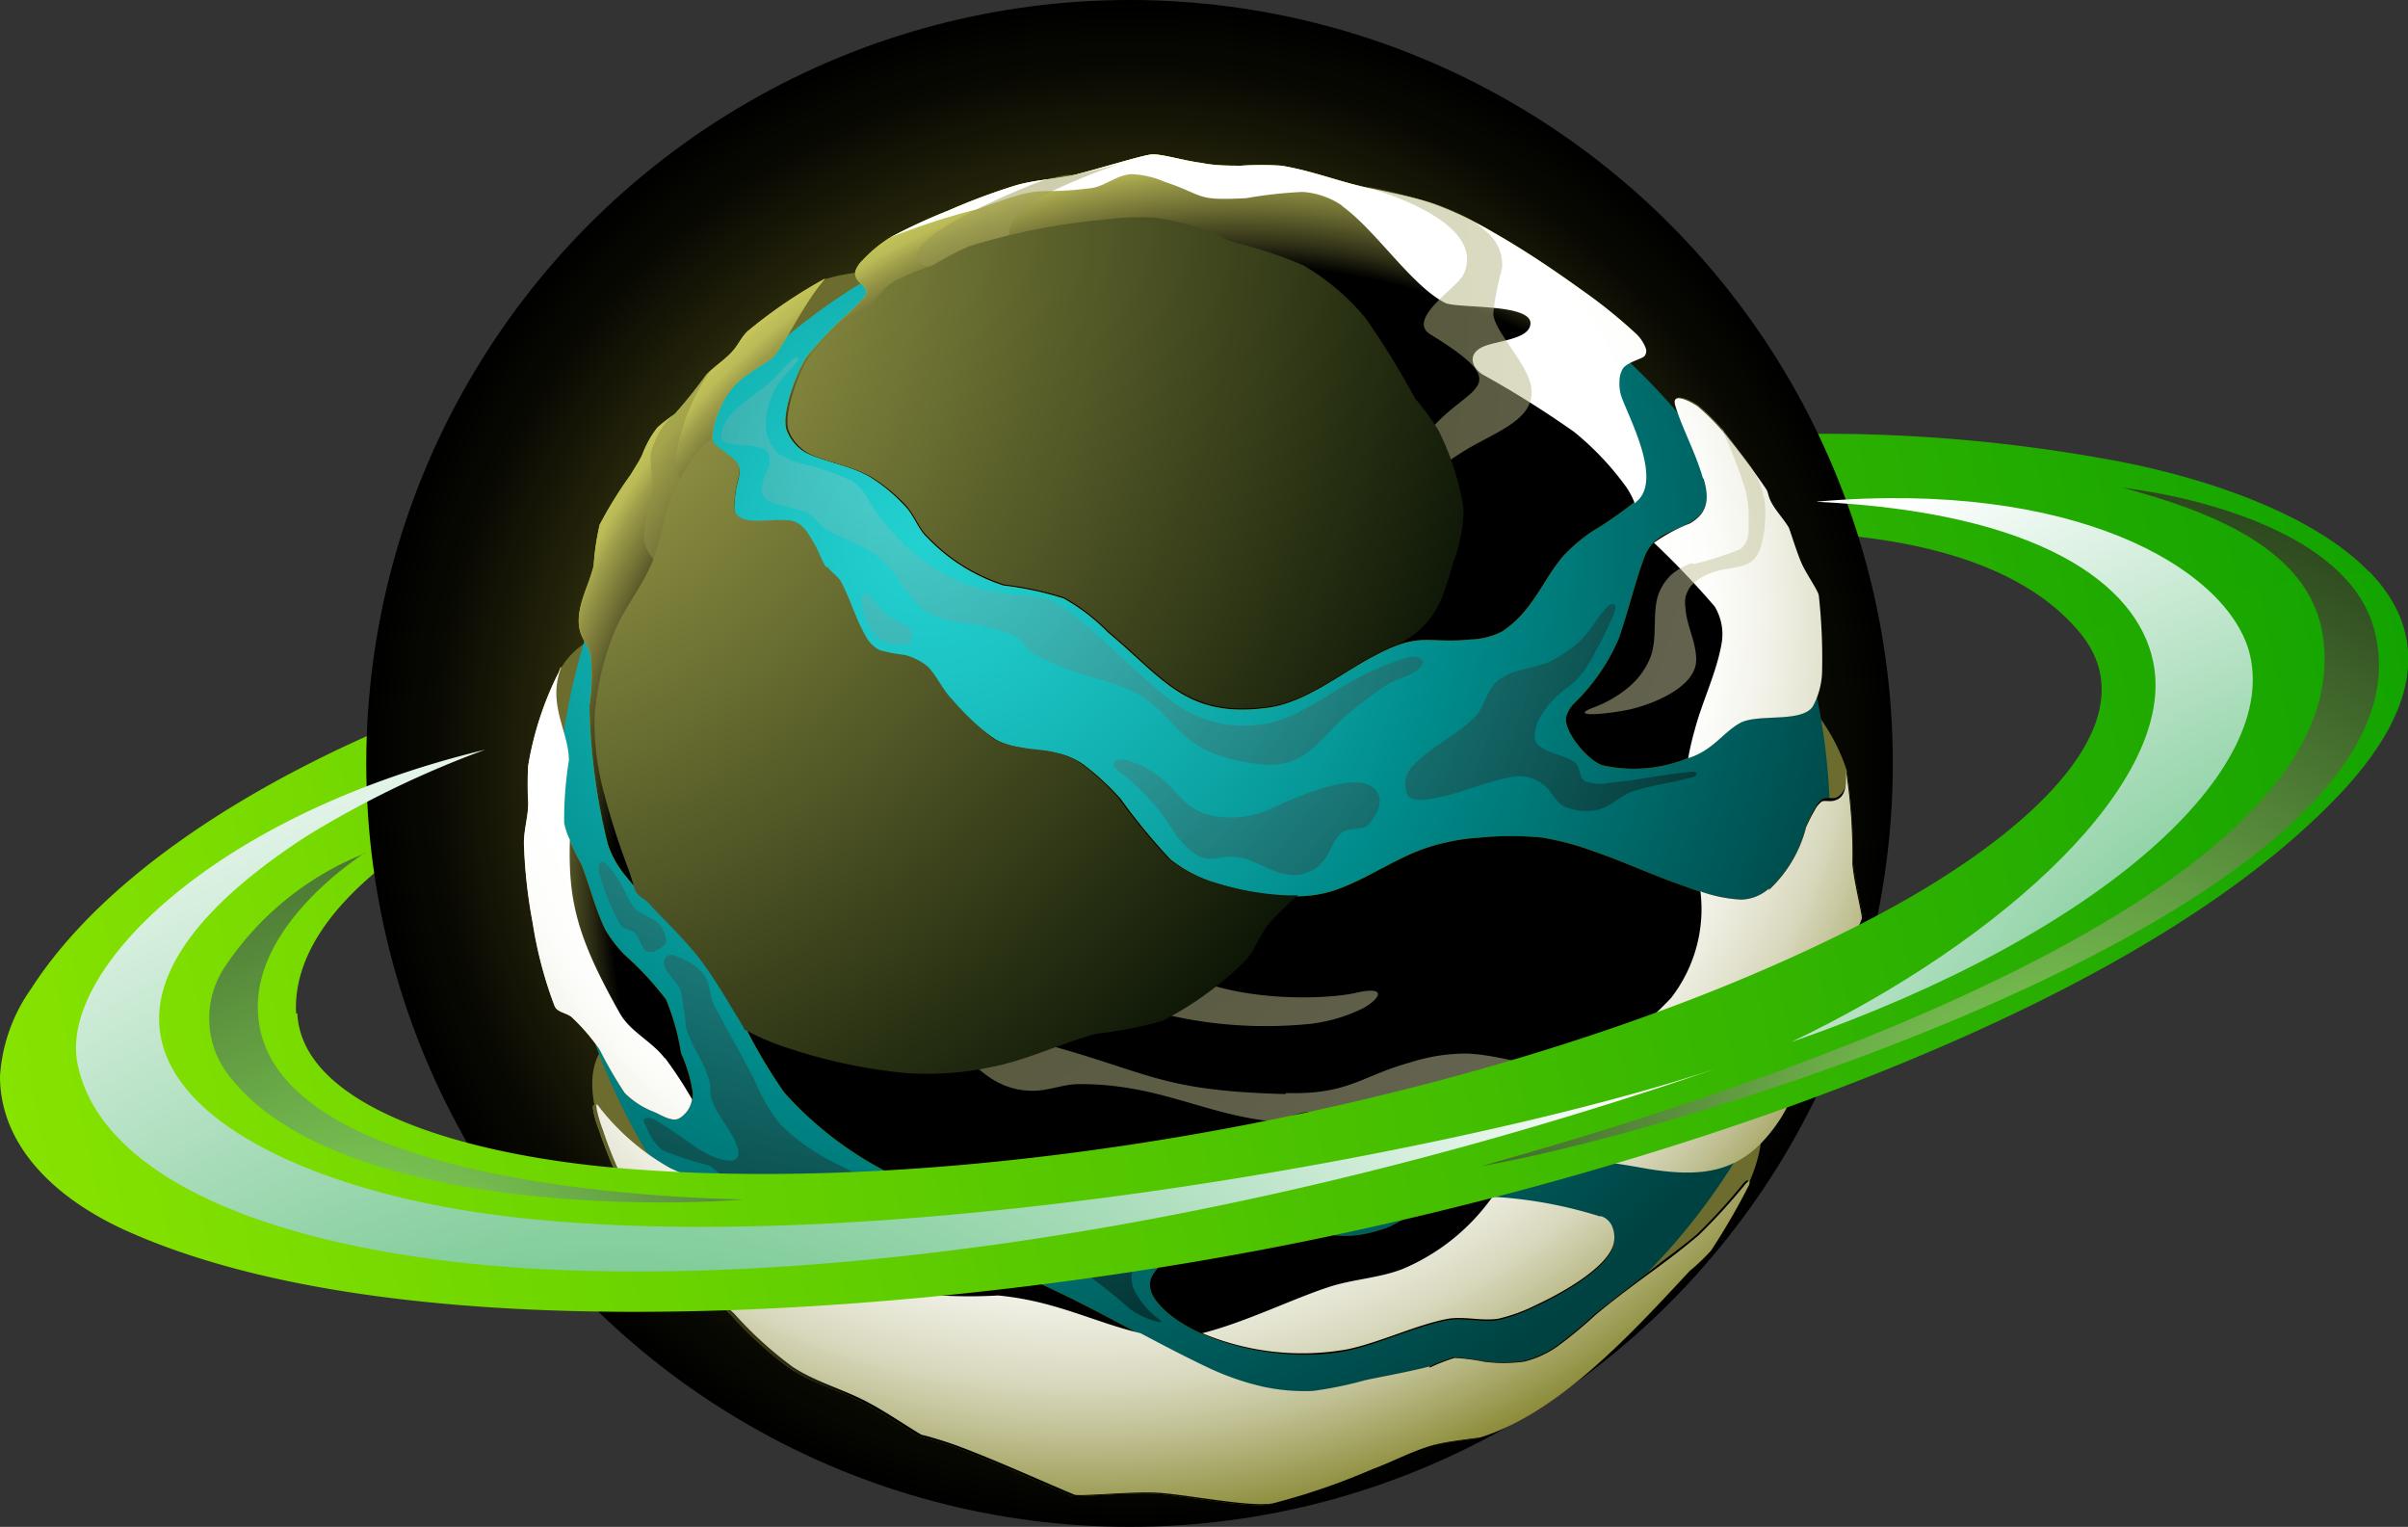 <svg xmlns="http://www.w3.org/2000/svg" xmlns:xlink="http://www.w3.org/1999/xlink" width="96.38" height="61.1" viewBox="0 0 96.38 61.1"><rect x="0" y="0" width="96.38" height="61.1" fill="#333333" stroke="none"/><defs><linearGradient id="linear-gradient" x1="-1.18" y1="37.49" x2="93.66" y2="17.33" gradientUnits="userSpaceOnUse"><stop offset="0" stop-color="#87e300"/><stop offset="1" stop-color="#13a300"/></linearGradient><radialGradient id="radial-gradient" cx="45.21" cy="30.55" r="30.55" gradientUnits="userSpaceOnUse"><stop offset="0" stop-color="#fcfc49"/><stop offset="0.14" stop-color="#cccc3b"/><stop offset="0.38" stop-color="#858526"/><stop offset="0.59" stop-color="#4c4c16"/><stop offset="0.77" stop-color="#23230a"/><stop offset="0.91" stop-color="#090903"/><stop offset="1"/></radialGradient><radialGradient id="radial-gradient-2" cx="36.99" cy="21.79" r="43.38" gradientUnits="userSpaceOnUse"><stop offset="0" stop-color="#23d1d1"/><stop offset="0.12" stop-color="#1dc5c5"/><stop offset="0.34" stop-color="#0da5a5"/><stop offset="0.5" stop-color="#008a8a"/><stop offset="0.92" stop-color="#004242"/></radialGradient><radialGradient id="radial-gradient-3" cx="38.48" cy="23.2" r="42.15" gradientUnits="userSpaceOnUse"><stop offset="0" stop-color="#dede00"/><stop offset="0.15" stop-color="#d2d200"/><stop offset="0.42" stop-color="#b2b200"/><stop offset="0.47" stop-color="#abab00"/><stop offset="0.51" stop-color="#a5a500"/><stop offset="0.77" stop-color="#7d7d00"/><stop offset="0.91" stop-color="#6e6e00"/></radialGradient><radialGradient id="radial-gradient-4" cx="49.78" cy="35.95" r="30.12" gradientUnits="userSpaceOnUse"><stop offset="0.04"/><stop offset="0.84"/><stop offset="0.87" stop-color="#2f2f16"/><stop offset="0.92" stop-color="#6f6f34"/><stop offset="0.96" stop-color="#9d9d4a"/><stop offset="0.98" stop-color="#baba57"/><stop offset="1" stop-color="#c5c55c"/></radialGradient><radialGradient id="radial-gradient-5" cx="43.5" cy="24.55" r="37.65" gradientUnits="userSpaceOnUse"><stop offset="0.61" stop-color="#fff"/><stop offset="0.66" stop-color="#fdfdfb"/><stop offset="0.71" stop-color="#f5f5ee"/><stop offset="0.76" stop-color="#e9e9da"/><stop offset="0.82" stop-color="#d8d8bd"/><stop offset="0.87" stop-color="#c2c297"/><stop offset="0.92" stop-color="#a8a869"/><stop offset="0.98" stop-color="#888834"/><stop offset="1" stop-color="#7a7a1b"/></radialGradient><radialGradient id="radial-gradient-6" cx="23.18" cy="11.48" r="89.49" gradientUnits="userSpaceOnUse"><stop offset="0" stop-color="#848431"/><stop offset="1" stop-color="#fff"/></radialGradient><radialGradient id="radial-gradient-7" cx="16.23" cy="8.91" r="48.01" gradientUnits="userSpaceOnUse"><stop offset="0" stop-color="#c5c55c"/><stop offset="1" stop-color="#000a00"/></radialGradient><radialGradient id="radial-gradient-8" cx="35.91" cy="17.62" r="38.46" gradientUnits="userSpaceOnUse"><stop offset="0" stop-color="#72d6d3"/><stop offset="1"/></radialGradient><linearGradient id="linear-gradient-2" x1="1.6" y1="51.2" x2="97.43" y2="30.83" xlink:href="#linear-gradient"/><radialGradient id="New_Gradient_Swatch_67" cx="24.65" cy="77.86" r="53.5" gradientUnits="userSpaceOnUse"><stop offset="0" stop-color="#093"/><stop offset="1" stop-color="#fff"/></radialGradient><radialGradient id="radial-gradient-9" cx="14.77" cy="53.37" r="39.65" gradientUnits="userSpaceOnUse"><stop offset="0" stop-color="#8fe561"/><stop offset="1"/></radialGradient><radialGradient id="New_Gradient_Swatch_67-2" cx="99.84" cy="52.68" r="40.15" xlink:href="#New_Gradient_Swatch_67"/><radialGradient id="radial-gradient-10" cx="82.12" cy="48.03" r="41.71" xlink:href="#radial-gradient-9"/></defs><g style="isolation:isolate"><g id="Layer_2" data-name="Layer 2"><g id="Layer_1-2" data-name="Layer 1"><path d="M66.85,17.66l3.83,3.62c4.18,0,9.85.69,12.6,4.08L94.84,22.9c-2.22-2.31-6.44-3.74-10-4.43a63.39,63.39,0,0,0-18-.81Zm-55,22.89c-.22-4.55,6.32-8.11,10-9.56l1-4.43c-8.06,2.15-17.65,6.85-21.6,13A6.78,6.78,0,0,0,0,43.07l11.85-2.52Z" fill-rule="evenodd" fill="url(#linear-gradient)"/><circle cx="45.21" cy="30.55" r="30.55" fill="url(#radial-gradient)" style="mix-blend-mode:screen"/><path d="M22.47,26.71a3,3,0,0,1,1.79-1.35L26,40.06c-3.23-2.58-4.4-5.35-4.33-8.65a12.92,12.92,0,0,1,.77-4.7Z" fill="#6c6c2e" fill-rule="evenodd"/><path d="M23.85,44.51c-.61-2.65.75-3.54,3.49-4.18,11.84-2.77,48.09-4.82,42.62,7.1a7,7,0,0,1-1.29,1.81c-.74.79-1.61,1.43-2.39,2.17-5.71,5.38-11.08,6.92-19.14,5.5-5.58-1-21.87-6.21-23.29-12.4Z" fill="#6c6c2e" fill-rule="evenodd"/><path d="M73.91,30.81a7.67,7.67,0,0,0-1.85-3c-7.39-7.87-31-19.06-39-16.65-6,4.94-6.7,9.25-4.74,13.44,8.23,17.62,46,25.16,45.6,6.24Z" fill="#6c6c2e" fill-rule="evenodd"/><path d="M47.77,7.58A25.48,25.48,0,1,1,22.29,33.06,25.48,25.48,0,0,1,47.77,7.58Z" fill-rule="evenodd" fill="url(#radial-gradient-2)"/><path d="M35.6,9.52a5.55,5.55,0,0,0-1.09.91,1.07,1.07,0,0,0-.28.44.46.46,0,0,0,.08.32c.08.14.25.21.33.36a.28.28,0,0,1,0,.29,9.88,9.88,0,0,1-.92.91,16.67,16.67,0,0,0-1.41,1.5c-.37.5-1.09,2.34-.81,3a1.77,1.77,0,0,0,.64.79c.56.38,1.92.57,2.72,1.07a6.8,6.8,0,0,1,1.39,1.17c.34.36.49.88.85,1.22a7.32,7.32,0,0,0,3.07,1.93,12.92,12.92,0,0,1,2.41.52,8,8,0,0,1,1.77,1.36c2.25,1.88,3.15,3.47,6.46,3,1.48-.22,2.89-1.38,4.19-2.06,1.88-1,2.1-.48,3.84-.66a2.92,2.92,0,0,0,1.28-.32c1.23-.81,1.59-2,2.43-3a6.75,6.75,0,0,1,1.17-1A15.75,15.75,0,0,0,65.53,20c.91-.91-.35-3.25-.67-4.13a1.61,1.61,0,0,1-.08-.62,1,1,0,0,1,.14-.52c.22-.27.75-.37.86-.49a.33.33,0,0,0,.06-.29,1.54,1.54,0,0,0-.38-.59A20.32,20.32,0,0,0,63.3,11.6C62.16,10.78,61,10,59.77,9.3a14.18,14.18,0,0,0-2.43-1.15c-1-.34-2-.48-3-.73s-2-.62-3.06-.79a12.22,12.22,0,0,0-1.6,0c-.53,0-1.06,0-1.58-.11-.68-.08-1.62-.37-2-.34S44,6.75,43,7c-.79.17-1.61.2-2.38.43a25.43,25.43,0,0,0-2.67,1A21.58,21.58,0,0,0,35.6,9.52ZM69,17.25a8.79,8.79,0,0,0-1-1c-.12-.1-1.09-.67-.91-.05.27.91.81,1.87,1.11,2.92.23.78.18,1.37-.56,1.79s-1.48.45-1.84,1.43-.64,2.15-1,3.19A7.9,7.9,0,0,1,63,28.15a1.26,1.26,0,0,0-.32.56c-.07.61.9,1.74,1.45,1.91a5.71,5.71,0,0,0,3.39-.27c1-.32,1.36-1,2.07-1.41s2.45,0,2.92-.66a3.05,3.05,0,0,0,.38-1.43,23.17,23.17,0,0,0-.13-3c0-.18-.5-.87-.7-1.33s-.46-1.33-.51-1.42c-.2-.33-.47-.61-.66-.94s-.13-.44-.26-.62c-.53-.78-1.11-1.54-1.71-2.27ZM33.05,11.13c-.92,1-1.77,2.95-2.2,3.24-1,.68-1.62.89-2.13,2.21a2.67,2.67,0,0,0-.21,1,.47.47,0,0,0,.21.35c.82.62,1,.63.81,1.36a4.54,4.54,0,0,0-.14,1,.57.57,0,0,0,.13.4.82.82,0,0,0,.48.19c.52.05,1-.06,1.56,0s.73.42,1,.88.3.71.51,1,.42.37.55.61c.4.71.62,1.5,1,2.2a1.28,1.28,0,0,0,.55.53,6.78,6.78,0,0,0,1,.19,2.46,2.46,0,0,1,.9.45c.41.39.62.94,1,1.34a11.25,11.25,0,0,0,1.79,1.52,3.2,3.2,0,0,0,1,.32c.49.11,1,.1,1.49.23a2.78,2.78,0,0,1,1,.43,10.32,10.32,0,0,1,1.5,1.38,24.21,24.21,0,0,0,2,2.43,5.55,5.55,0,0,0,2,1,11,11,0,0,0,2.79.47,4.92,4.92,0,0,0,1.83-.25c1.22-.43,2.29-1.2,3.5-1.64a8.49,8.49,0,0,1,2.24-.45,12.59,12.59,0,0,1,2.53,0,11.23,11.23,0,0,1,2,.53c1.26.43,2.46,1,3.73,1.43A7.88,7.88,0,0,0,69.7,36a1.74,1.74,0,0,0,1.11-.42A5.16,5.16,0,0,0,72.31,33a6,6,0,0,1,.34-.67,1,1,0,0,1,.29-.36c.14-.08.36,0,.55-.05.38-.18.45-.63.42-1.14a21.66,21.66,0,0,1,.25,3.66c.06.73.33,1.76.38,2.17,0,.18-.62,1.23-.81,1.88-.26.9-.24,1.88-.55,2.77a12.87,12.87,0,0,1-1.07,1.83c-.29.52-.51,1.08-.83,1.58-1.39,2.16-3,2.42-5.33,2A39.77,39.77,0,0,0,57.68,46c-5.45.08-6.75,1.18-11.19,2.5a14.23,14.23,0,0,1-3.17.55,15,15,0,0,1-6.8-1.68,14.3,14.3,0,0,1-5.13-3.65,21.42,21.42,0,0,1-1.58-2.66c-.57-.92-1.09-1.87-1.75-2.73S26.68,36.86,26,36.11A11.87,11.87,0,0,1,25,35a3.81,3.81,0,0,1-.68-1.25,25.28,25.28,0,0,1-.73-5.5,7.78,7.78,0,0,0,.05-2.05c-.14-.54-.59-.75-.45-1.7.1-.64.42-1.23.57-1.86A10.71,10.71,0,0,1,24,21a17.07,17.07,0,0,1,1.24-2c.16-.27.34-.53.47-.81a4.08,4.08,0,0,1,.6-1.08,6.2,6.2,0,0,1,.7-.54A19.28,19.28,0,0,0,28.27,15c.31-.33.7-.57,1-.89s.39-.61.66-.86a19.57,19.57,0,0,1,3.11-2.11ZM51.34,49a3.09,3.09,0,0,0-1.78.06,13.05,13.05,0,0,0-2.77,1.33c-.68.45-1.1,1-.41,1.79,1.29,1.51,4.85,2.42,7.52,1.88,1.32-.27,2.81-1,4.07-1.23.66-.1,1.33.1,2,0a6.71,6.71,0,0,0,1.53-.56c.83-.38,2.75-1.4,3.07-2.38a1.13,1.13,0,0,0-.07-.81.72.72,0,0,0-.44-.36,18.86,18.86,0,0,0-4.95-.83,5.66,5.66,0,0,0-1.69.14c-.26.06-1.35.9-1.94,1.11-1.75.61-2.44.2-4.13-.13ZM23.85,44.24a9.41,9.41,0,0,0,2.92,2.55c.53.25,1.07.46,1.61.66,1,.37,2,.74,3,1s2.28.43,3.39.79c.55.18,1,.85,1.53.83a10.65,10.65,0,0,1,4,.73c3,1.2,5.21,2.64,8,3.94a10.72,10.72,0,0,0,2.21.77,7.86,7.86,0,0,0,2,.17,15.2,15.2,0,0,0,2.09-.43c.86-.18,1.72-.33,2.58-.55a7.14,7.14,0,0,1,1-.39,7.8,7.8,0,0,1,1.17.15,6.12,6.12,0,0,0,1.6,0,3.9,3.9,0,0,0,1.36-.62,17.87,17.87,0,0,0,1.51-1.25c.74-.59,1.5-1.17,2.24-1.75s1.26-.94,1.86-1.45a23.59,23.59,0,0,0,1.87-2.05c.25-.25.16,0,.13.06a26.8,26.8,0,0,1-1.58,2.69,8.14,8.14,0,0,1-.85.81c-2.22,2.38-5.17,5.6-8.35,6.65-.15.05-1.33.15-2,.34-.81.24-1.56.65-2.35.94a26.88,26.88,0,0,1-4,1.37c-.9.17-3.54-.39-4.69-.43s-3.07.16-3.24.08c-1.18-.49-3-1.33-4.56-1.91-.48-.19-1.46-.43-1.55-.48-.75-.45-1.39-.9-2.16-1.31-1-.53-2.1-.8-3-1.41a15.21,15.21,0,0,1-2.34-2.13,35.48,35.48,0,0,1-3.71-4,16.22,16.22,0,0,1-1.56-3.38c-.13-.3-.32-1-.22-1ZM22.47,26.71a13,13,0,0,0-1.32,3.92,12.58,12.58,0,0,0,0,1.5c0,.56-.19,1.12-.17,1.68a20.54,20.54,0,0,0,.35,3.13,16.5,16.5,0,0,0,.88,3.33c.11.25.5.26.7.45A8.29,8.29,0,0,1,24,42,16.75,16.75,0,0,0,25,43.73a3.31,3.31,0,0,0,1.19.77c.32.14.71.41,1,.25a1.19,1.19,0,0,0,.54-1,5.85,5.85,0,0,0-.47-1.6A9.43,9.43,0,0,0,26.66,40,12.42,12.42,0,0,0,25,38.21a5.33,5.33,0,0,1-.77-1c-.4-.83-.62-1.74-.95-2.6a8.38,8.38,0,0,1-.73-1.69,15.08,15.08,0,0,1,.19-2.49c0-1.17-.88-2.23-.31-3.72Z" fill-rule="evenodd" fill="url(#radial-gradient-3)"/><path d="M35.6,9.52a5.55,5.55,0,0,0-1.09.91,1.07,1.07,0,0,0-.28.44.46.46,0,0,0,.08.32c.08.14.25.21.33.36a.28.28,0,0,1,0,.29,9.88,9.88,0,0,1-.92.91,16.67,16.67,0,0,0-1.41,1.5c-.37.5-1.09,2.34-.81,3a1.77,1.77,0,0,0,.64.79c.56.38,1.92.57,2.72,1.07a6.8,6.8,0,0,1,1.39,1.17c.34.36.49.88.85,1.22a7.32,7.32,0,0,0,3.07,1.93,12.92,12.92,0,0,1,2.41.52,8,8,0,0,1,1.77,1.36c2.25,1.88,3.15,3.47,6.46,3,1.48-.22,2.89-1.38,4.19-2.06,1.88-1,2.1-.48,3.84-.66a2.92,2.92,0,0,0,1.28-.32c1.23-.81,1.59-2,2.43-3a6.75,6.75,0,0,1,1.17-1A15.75,15.75,0,0,0,65.53,20c.91-.91-.35-3.25-.67-4.13a1.61,1.61,0,0,1-.08-.62,1,1,0,0,1,.14-.52c.22-.27.75-.37.86-.49a.33.33,0,0,0,.06-.29,1.54,1.54,0,0,0-.38-.59A20.32,20.32,0,0,0,63.3,11.6C62.16,10.78,61,10,59.77,9.3a14.18,14.18,0,0,0-2.43-1.15c-1-.34-2-.48-3-.73s-2-.62-3.06-.79a12.22,12.22,0,0,0-1.6,0c-.53,0-1.06,0-1.58-.11-.68-.08-1.62-.37-2-.34S44,6.75,43,7c-.79.17-1.61.2-2.38.43a25.43,25.43,0,0,0-2.67,1A21.58,21.58,0,0,0,35.6,9.52ZM69,17.25a8.79,8.79,0,0,0-1-1c-.12-.1-1.09-.67-.91-.05.27.91.81,1.87,1.11,2.92.23.78.18,1.37-.56,1.79s-1.48.45-1.84,1.43-.64,2.15-1,3.19A7.9,7.9,0,0,1,63,28.15a1.26,1.26,0,0,0-.32.56c-.07.61.9,1.74,1.45,1.91a5.71,5.71,0,0,0,3.39-.27c1-.32,1.36-1,2.07-1.41s2.45,0,2.92-.66a3.05,3.05,0,0,0,.38-1.43,23.17,23.17,0,0,0-.13-3c0-.18-.5-.87-.7-1.33s-.46-1.33-.51-1.42c-.2-.33-.47-.61-.66-.94s-.13-.44-.26-.62c-.53-.78-1.11-1.54-1.71-2.27ZM33.05,11.13c-.92,1-1.77,2.95-2.2,3.24-1,.68-1.62.89-2.13,2.21a2.67,2.67,0,0,0-.21,1,.47.47,0,0,0,.21.35c.82.62,1,.63.81,1.36a4.54,4.54,0,0,0-.14,1,.57.57,0,0,0,.13.4.82.82,0,0,0,.48.19c.52.05,1-.06,1.56,0s.73.42,1,.88.3.71.51,1,.42.37.55.61c.4.71.62,1.5,1,2.2a1.28,1.28,0,0,0,.55.53,6.78,6.78,0,0,0,1,.19,2.46,2.46,0,0,1,.9.45c.41.39.62.94,1,1.34a11.25,11.25,0,0,0,1.79,1.52,3.2,3.2,0,0,0,1,.32c.49.11,1,.1,1.49.23a2.78,2.78,0,0,1,1,.43,10.32,10.32,0,0,1,1.5,1.38,24.21,24.21,0,0,0,2,2.43,5.55,5.55,0,0,0,2,1,11,11,0,0,0,2.79.47,4.92,4.92,0,0,0,1.83-.25c1.22-.43,2.29-1.2,3.5-1.64a8.49,8.49,0,0,1,2.24-.45,12.59,12.59,0,0,1,2.53,0,11.23,11.23,0,0,1,2,.53c1.26.43,2.46,1,3.73,1.43A7.88,7.88,0,0,0,69.7,36a1.74,1.74,0,0,0,1.11-.42A5.16,5.16,0,0,0,72.31,33a6,6,0,0,1,.34-.67,1,1,0,0,1,.29-.36c.14-.08.36,0,.55-.05.38-.18.45-.63.42-1.14a21.66,21.66,0,0,1,.25,3.66c.06.73.33,1.76.38,2.17,0,.18-.62,1.23-.81,1.88-.26.9-.24,1.88-.55,2.77a12.87,12.87,0,0,1-1.07,1.83c-.29.52-.51,1.08-.83,1.58-1.39,2.16-3,2.42-5.33,2A39.77,39.77,0,0,0,57.68,46c-5.45.08-6.75,1.18-11.19,2.5a14.23,14.23,0,0,1-3.17.55,15,15,0,0,1-6.8-1.68,14.3,14.3,0,0,1-5.13-3.65,21.42,21.42,0,0,1-1.58-2.66c-.57-.92-1.09-1.87-1.75-2.73S26.68,36.86,26,36.11A11.87,11.87,0,0,1,25,35a3.81,3.81,0,0,1-.68-1.25,25.28,25.28,0,0,1-.73-5.5,7.78,7.78,0,0,0,.05-2.05c-.14-.54-.59-.75-.45-1.7.1-.64.42-1.23.57-1.86A10.71,10.71,0,0,1,24,21a17.07,17.07,0,0,1,1.24-2c.16-.27.34-.53.47-.81a4.08,4.08,0,0,1,.6-1.08,6.2,6.2,0,0,1,.7-.54A19.28,19.28,0,0,0,28.27,15c.31-.33.7-.57,1-.89s.39-.61.66-.86a19.57,19.57,0,0,1,3.11-2.11ZM51.34,49a3.09,3.09,0,0,0-1.78.06,13.05,13.05,0,0,0-2.77,1.33c-.68.45-1.1,1-.41,1.79,1.29,1.51,4.85,2.42,7.52,1.88,1.32-.27,2.81-1,4.07-1.23.66-.1,1.33.1,2,0a6.71,6.71,0,0,0,1.53-.56c.83-.38,2.75-1.4,3.07-2.38a1.13,1.13,0,0,0-.07-.81.72.72,0,0,0-.44-.36,18.86,18.86,0,0,0-4.95-.83,5.66,5.66,0,0,0-1.69.14c-.26.06-1.35.9-1.94,1.11-1.75.61-2.44.2-4.13-.13ZM23.85,44.24a9.41,9.41,0,0,0,2.92,2.55c.53.25,1.07.46,1.61.66,1,.37,2,.74,3,1s2.28.43,3.39.79c.55.18,1,.85,1.53.83a10.65,10.65,0,0,1,4,.73c3,1.2,5.21,2.64,8,3.94a10.72,10.72,0,0,0,2.21.77,7.86,7.86,0,0,0,2,.17,15.2,15.2,0,0,0,2.09-.43c.86-.18,1.72-.33,2.58-.55a7.14,7.14,0,0,1,1-.39,7.8,7.8,0,0,1,1.17.15,6.12,6.12,0,0,0,1.6,0,3.9,3.9,0,0,0,1.36-.62,17.87,17.87,0,0,0,1.51-1.25c.74-.59,1.5-1.17,2.24-1.75s1.26-.94,1.86-1.45a23.59,23.59,0,0,0,1.87-2.05c.25-.25.16,0,.13.06a26.8,26.8,0,0,1-1.58,2.69,8.14,8.14,0,0,1-.85.81c-2.22,2.38-5.17,5.6-8.35,6.65-.15.05-1.33.15-2,.34-.81.24-1.56.65-2.35.94a26.88,26.88,0,0,1-4,1.37c-.9.17-3.54-.39-4.69-.43s-3.07.16-3.24.08c-1.18-.49-3-1.33-4.56-1.91-.48-.19-1.46-.43-1.55-.48-.75-.45-1.39-.9-2.16-1.31-1-.53-2.1-.8-3-1.41a15.21,15.21,0,0,1-2.34-2.13,35.48,35.48,0,0,1-3.71-4,16.22,16.22,0,0,1-1.56-3.38c-.13-.3-.32-1-.22-1ZM22.47,26.71a13,13,0,0,0-1.32,3.92,12.58,12.58,0,0,0,0,1.5c0,.56-.19,1.12-.17,1.68a20.54,20.54,0,0,0,.35,3.13,16.5,16.5,0,0,0,.88,3.33c.11.25.5.26.7.45A8.29,8.29,0,0,1,24,42,16.75,16.75,0,0,0,25,43.73a3.31,3.31,0,0,0,1.19.77c.32.14.71.41,1,.25a1.19,1.19,0,0,0,.54-1,5.85,5.85,0,0,0-.47-1.6A9.43,9.43,0,0,0,26.66,40,12.42,12.42,0,0,0,25,38.21a5.33,5.33,0,0,1-.77-1c-.4-.83-.62-1.74-.95-2.6a8.38,8.38,0,0,1-.73-1.69,15.08,15.08,0,0,1,.19-2.49c0-1.17-.88-2.23-.31-3.72Z" fill-rule="evenodd" fill="url(#radial-gradient-4)" style="mix-blend-mode:screen"/><path d="M53.71,8.24c1.34.95,2.78,3.19,4.13,3.88.49.24,3.59,0,3.41.89-.1.53-1.14.61-1.75.81-.82.28-.61.87-.17,1.16A40,40,0,0,1,63,17.28a11.53,11.53,0,0,1,2.09,2.21,3.09,3.09,0,0,1,.34.65l.14-.13c.91-.91-.35-3.25-.67-4.13a1.61,1.61,0,0,1-.08-.62,1,1,0,0,1,.14-.52c.22-.27.75-.37.86-.49a.33.33,0,0,0,.06-.29,1.54,1.54,0,0,0-.38-.59A20.32,20.32,0,0,0,63.3,11.6C62.16,10.78,61,10,59.77,9.3a14.18,14.18,0,0,0-2.43-1.15c-1-.34-2-.48-3-.73s-2-.62-3.06-.79a12.22,12.22,0,0,0-1.6,0c-.53,0-1.06,0-1.58-.11-.68-.08-1.62-.37-2-.34S44,6.75,43,7c-.79.17-1.61.2-2.38.43a25.43,25.43,0,0,0-2.67,1,24.35,24.35,0,0,0-2.32,1.07,28.07,28.07,0,0,1,3.53-1.14c2.87-1.07,2-.52,4.5-.83.56-.07,1-.51,1.6-.56a3.57,3.57,0,0,1,1.34.3c1.67.56,1.2.77,3.28.66a17.55,17.55,0,0,1,2.26-.25,3.19,3.19,0,0,1,1.58.55ZM68.19,19.16c.23.78.18,1.37-.56,1.79a6.59,6.59,0,0,0-1.43.77,33.73,33.73,0,0,1,2.43,2.55,2.15,2.15,0,0,1,.29,1.4c-.2,1.24-.79,2.38-1.1,3.58a10.7,10.7,0,0,0-.25,1.09c1-.32,1.36-1,2.06-1.4s2.45,0,2.92-.66a3.05,3.05,0,0,0,.38-1.43,23.17,23.17,0,0,0-.13-3c0-.18-.5-.87-.7-1.33s-.46-1.33-.51-1.42c-.2-.33-.47-.61-.66-.94s-.13-.44-.26-.62c-.53-.78-1.11-1.54-1.71-2.27a8.79,8.79,0,0,0-1-1c-.12-.1-1.09-.67-.91-.05.27.91.81,1.87,1.11,2.92Zm2.62,16.39A1.74,1.74,0,0,1,69.7,36a5.83,5.83,0,0,1-1.64-.33,5.81,5.81,0,0,1-1.18,4.27A17.1,17.1,0,0,1,64.53,42c-.65.59-1.31,1.18-1.91,1.83a15.52,15.52,0,0,0-1.69,2.31,45.16,45.16,0,0,1,5,.63c2.37.39,3.94.13,5.33-2,.32-.5.54-1.06.83-1.58a12.87,12.87,0,0,0,1.07-1.83c.31-.89.29-1.87.55-2.77.19-.65.83-1.7.81-1.88-.05-.41-.32-1.44-.38-2.17a21.66,21.66,0,0,0-.25-3.66c0,.51,0,1-.42,1.14-.19.08-.41,0-.55.05a1,1,0,0,0-.29.36,6,6,0,0,0-.34.67,5.16,5.16,0,0,1-1.5,2.52ZM64.05,48.68a17.59,17.59,0,0,0-4.31-.79l-.06.08a8.4,8.4,0,0,1-3.54,2.81c-.9.35-1.89.4-2.82.68-1.43.44-3.45,1.45-5.2,1.89A10.34,10.34,0,0,0,53.9,54c1.32-.27,2.81-1,4.07-1.23.66-.1,1.33.1,2,0a6.71,6.71,0,0,0,1.53-.56c.83-.38,2.75-1.4,3.07-2.38a1.13,1.13,0,0,0-.07-.81.72.72,0,0,0-.44-.36Zm-6.83,6c-.86.22-1.72.37-2.58.55a15.2,15.2,0,0,1-2.09.43,7.86,7.86,0,0,1-2-.17,10.72,10.72,0,0,1-2.21-.77c-.95-.45-1.82-.91-2.69-1.37-1.92-.46-3.4-1.29-5.7-1.51a19.61,19.61,0,0,1-2.3,0,13.48,13.48,0,0,1-3.54-1.32,15.46,15.46,0,0,1-3.49-2.34c-.74-.24-1.46-.52-2.19-.78-.54-.2-1.08-.41-1.61-.66a9.41,9.41,0,0,1-2.92-2.55c-.1,0,.09.67.22,1a16.22,16.22,0,0,0,1.56,3.38,35.48,35.48,0,0,0,3.71,4,15.21,15.21,0,0,0,2.34,2.13c.93.61,2,.88,3,1.41.77.41,1.41.86,2.16,1.31.09,0,1.07.29,1.55.48,1.54.58,3.38,1.42,4.56,1.91.17.08,2.16-.12,3.24-.08s3.79.6,4.69.43a26.88,26.88,0,0,0,4-1.37c.79-.29,1.54-.7,2.35-.94.63-.19,1.81-.29,2-.34,3.18-1,6.13-4.27,8.35-6.65a8.14,8.14,0,0,0,.85-.81A26.8,26.8,0,0,0,70,47.43s.12-.31-.13-.06A23.59,23.59,0,0,1,68,49.42c-.6.51-1.24,1-1.86,1.45S64.6,52,63.86,52.62a17.87,17.87,0,0,1-1.51,1.25,3.9,3.9,0,0,1-1.36.62,6.12,6.12,0,0,1-1.6,0,7.8,7.8,0,0,0-1.17-.15,7.14,7.14,0,0,0-1,.39ZM26.6,42.34c-.51-.67-1.38-1.06-1.79-1.79-1.73-3.06-2.07-4.52-2-6.94a2.67,2.67,0,0,1-.23-.69,15.08,15.08,0,0,1,.19-2.49c0-1.17-.88-2.23-.31-3.72a13,13,0,0,0-1.32,3.92,12.58,12.58,0,0,0,0,1.5c0,.56-.19,1.12-.17,1.68a20.54,20.54,0,0,0,.35,3.13,16.5,16.5,0,0,0,.88,3.33c.11.25.5.26.7.45A8.29,8.29,0,0,1,24,42,16.75,16.75,0,0,0,25,43.73a3.31,3.31,0,0,0,1.19.77c.32.14.71.41,1,.25a1.08,1.08,0,0,0,.51-.76,16.72,16.72,0,0,0-1.08-1.65Z" fill-rule="evenodd" fill="url(#radial-gradient-5)" style="mix-blend-mode:multiply"/><path d="M25.41,24.9c.4-.93,2.36.58,2.66,1,1,1.48.54,3,.92,4.56a4.6,4.6,0,0,0,1.49,2.18.34.34,0,0,1,0,.44.61.61,0,0,1-.6.05,6.53,6.53,0,0,1-3.05-2.48c-.57-1.16-.15-2.47-.44-3.32-.14-.4-.53-.65-.81-1a1.35,1.35,0,0,1-.13-1.51ZM41.68,11c-.22-.54-2.06-1.22-.92-2.42a5.41,5.41,0,0,1,1.31-.91,24.08,24.08,0,0,1,2.78-1.12c-.62.16-1.32.34-1.86.45L42.7,7a6.84,6.84,0,0,0-1.6.47c-2.22.92-4,1.86-4.37,2.59a.75.75,0,0,0-.06.13.42.42,0,0,0,.3.43,33.33,33.33,0,0,0,3.37.47c.37.05.5.19.5.34a.58.58,0,0,1-.33.43c-1.35.75-5.45,3-4.73,5.2.35,1,3.4,0,5.54,1.7.75.59,1.11,1.56,1.83,2.17,1.92,1.63,3.88-.29,6.31.39.82.23,1.38,1,2.17,1.36a4.86,4.86,0,0,0,4.95-1.06c.57-.56.24-1.62.64-2.31a3.35,3.35,0,0,1,1.08-1.07c1.32-.9,3.09-1.33,3-2.63-.06-1-1.52-2.34-1.53-3.07a10.26,10.26,0,0,1,.35-1.8,1.73,1.73,0,0,0-.7-1.53,3,3,0,0,0-.78-.54,10.68,10.68,0,0,0-1.31-.55,24.38,24.38,0,0,0-2.65-.65l.5.17c.91.3,3.08,1.11,3.48,2.35a1.34,1.34,0,0,1-.09,1c-.24.52-2.3,1.78-1.32,2.39,3.58,2.2,1.45,2-.08,3.92l-.2.27c-1.13,1.72-.11,3.14-4.11,2.76-.94-.09-2.9-.68-3.58-.64-1.38.07-2.71.59-4.09.59a3,3,0,0,1-1.58-.59c-.83-.57-.81-1.51-2.43-2-4.85-1.5-.89-3.93.22-5.58a4.25,4.25,0,0,0,.27-.46.87.87,0,0,0,0-.69ZM47,22.66c-2.12.53.75,1.78,1.47,2.32,1,.77,1.89,1.31,2.27.85s-.47-2.13-.76-2.52c-.59-.79-2-.89-3-.65Zm20.71-.12a2.34,2.34,0,0,0-.85.49,2.75,2.75,0,0,0-.22.26,2,2,0,0,0-.31.65c-.18.76,0,1.59-.26,2.33a3,3,0,0,1-.91,1.25,4.77,4.77,0,0,1-1.43.81c-.9.36.4.28,1.45.07.88-.19,2.71-.87,2.71-2,0-.71-.39-1.38-.43-2.08a1.39,1.39,0,0,1,0-.41,1.24,1.24,0,0,1,.21-.45,1.94,1.94,0,0,1,.81-.53c.5-.2,1.07-.17,1.54-.4a1.1,1.1,0,0,0,.43-.58,2.17,2.17,0,0,0,.07-.24,3.51,3.51,0,0,0,.12-.78,4.14,4.14,0,0,0,0-.79A3.4,3.4,0,0,0,70,18.57c-.33-.45-.68-.89-1-1.32l-.09-.1a20.23,20.23,0,0,1,.93,2.38,4.46,4.46,0,0,1,.15,1c0,.23,0,.46,0,.69a1,1,0,0,1-.32.75,12.88,12.88,0,0,1-1.88.6ZM32.64,25.41c-.26-.56-3.56-2.34-4.43-3.37-.39-.45-.11-1.18-.3-1.74a4,4,0,0,0-.52-.86,1.72,1.72,0,0,1-.33-.76,2.05,2.05,0,0,1,0-.49,8.47,8.47,0,0,1,1.4-3.39l-.2.19A19.28,19.28,0,0,1,27,16.57h0a2.75,2.75,0,0,0-.8,1.13,2.39,2.39,0,0,0-.16.5,9.85,9.85,0,0,0,.09,1.21,1.1,1.1,0,0,1,0,.18c-.1.8-.54,1.62-.26,2.36a8.31,8.31,0,0,0,2.42,2.54,7.35,7.35,0,0,1,1.12,1.12,6.45,6.45,0,0,1,.76,2.1v0c.28,1.14-.09,2.55.64,3.49,1,1.32,2.72,1.91,4.17,2.73a41,41,0,0,1,5.76,3.62l1.14.85a12.77,12.77,0,0,0,2.4,1.45A17.39,17.39,0,0,0,52.12,41a6.47,6.47,0,0,0,2.47-.67c.71-.42.89-.88-.32-.6s-5.61.49-8-1.41l-.05,0c-.84-.69-1.45-1.62-2.25-2.35a2.48,2.48,0,0,0-.94-.6c-3.1-.85-5.43-.09-7.5-2.9-2.64-3.57-1.7-4.37-2.9-7ZM51.46,43.78c-5-.13-5.38-.84-9.64-2-.41-.11-.86.1-1.27,0-1.22-.29-1.86-1.45-2.81-2.39a5.7,5.7,0,0,0-1-.71A4.31,4.31,0,0,0,35,38.05c-.22,0-.55,0-.61.25s.26.39.41.45c3.11,1.33,3.66,4.89,6.54,4.9.63,0,1.23-.27,1.86-.27,3.1,0,4.86,1.14,7.5,1.47.57.07,1.12-.33,1.7-.36,1-.07,2.1.16,3.14,0s2.26-.6,3.4-.83c1.87-.39,3.18.26,5,0,.41-.06.75-.42,1.16-.45,1.43-.13,2.22.41,4-.09a2.25,2.25,0,0,0,.62-.31,1.87,1.87,0,0,1,.83-.37c.29,0,.6,0,.91-.06l.13,0a2,2,0,0,0,1.7-1.56c.1-.42.15-.86.21-1.3A2.29,2.29,0,0,1,72,41c-.2.08-.41.15-.66.23-.65.19-1.36.1-2,.3l-.65.21c-1.82.63-2.26,1.21-4.89,1.23-1.77,0-3.46-.74-5.08-.81a7.3,7.3,0,0,0-2.26.35c-2,.55-2.47,1.3-5,1.23Z" fill-rule="evenodd" opacity="0.5" fill="url(#radial-gradient-6)" style="mix-blend-mode:multiply"/><path d="M33.07,22.7c-.21-.32-.32-.7-.51-1s-.42-.83-1-.88-1,.06-1.56,0a.82.82,0,0,1-.48-.19.57.57,0,0,1-.13-.4,4.54,4.54,0,0,1,.14-1c.18-.73,0-.74-.81-1.36a.56.56,0,0,1-.2-.28.07.07,0,0,0-.05,0c-.09,0-.4.28-.67.63a10.09,10.09,0,0,0-.74,1.23c-.49,1-.56,2.14-1,3.15s-1.16,1.84-1.54,2.86a11.28,11.28,0,0,0-.72,3.19,10.53,10.53,0,0,0,.34,2.95,29.64,29.64,0,0,0,1,3.15c.1.27.18.54.26.82s.38.37.55.56c.69.75,1.45,1.45,2.07,2.26s1.18,1.81,1.75,2.73l0,.06a9.38,9.38,0,0,0,1.56.69,21.52,21.52,0,0,0,4.82,1.06,12.22,12.22,0,0,0,3.62-.25c1.42-.29,2.74-.95,4.14-1.32a15.42,15.42,0,0,0,2.64-.52,13.61,13.61,0,0,0,3.2-2.3c.45-.41.63-1.06,1-1.53a11.24,11.24,0,0,1,1.21-1.18h-.4a11,11,0,0,1-2.79-.47,5.55,5.55,0,0,1-2-1,24.21,24.21,0,0,1-2-2.43,10.32,10.32,0,0,0-1.5-1.38,2.78,2.78,0,0,0-1-.43c-.48-.13-1-.12-1.49-.23a3.2,3.2,0,0,1-1-.32A11.25,11.25,0,0,1,38.12,28c-.4-.4-.61-.95-1-1.34a2.46,2.46,0,0,0-.9-.45,6.78,6.78,0,0,1-1-.19,1.28,1.28,0,0,1-.55-.53c-.41-.7-.63-1.49-1-2.2-.13-.24-.4-.38-.55-.61Zm3.2-2.46c.34.36.49.88.85,1.22a7.32,7.32,0,0,0,3.07,1.93,12.92,12.92,0,0,1,2.41.52,8,8,0,0,1,1.77,1.36c2.25,1.88,3.15,3.47,6.46,3,1.48-.22,2.89-1.38,4.19-2.06a7,7,0,0,1,.76-.36,3.45,3.45,0,0,0,2-2.12c.14-.39.27-.78.37-1.17a6.39,6.39,0,0,0,.43-2.22,10.83,10.83,0,0,0-1-3.11,9.55,9.55,0,0,0-.94-1.28,32.13,32.13,0,0,0-2-3.24,9.37,9.37,0,0,0-2.47-2.09,16.83,16.83,0,0,0-2.81-.93c-.4-.15-.77-.37-1.17-.49a9.36,9.36,0,0,0-2-.49,10.72,10.72,0,0,0-2,.08,26.54,26.54,0,0,0-5.42,1.07,14.17,14.17,0,0,0-1.44.76,10.36,10.36,0,0,0-1.6.67c-.5.33-.78.92-1.26,1.27a1.41,1.41,0,0,1-.34.19,2.88,2.88,0,0,0-.94.63,6.7,6.7,0,0,0-.8.89c-.37.5-1.09,2.34-.81,3a1.77,1.77,0,0,0,.64.79c.56.38,1.92.57,2.72,1.07a6.8,6.8,0,0,1,1.39,1.17Z" fill-rule="evenodd" fill="url(#radial-gradient-7)" style="mix-blend-mode:screen"/><g opacity="0.5" style="mix-blend-mode:screen"><path d="M36,47.7a25.57,25.57,0,0,1-2.77-1.26,8.23,8.23,0,0,1-2-1.45,7.14,7.14,0,0,1-1-1.7c-.56-1.12-1.09-2-1.61-3-.22-.41-.19-.93-.45-1.3a2.33,2.33,0,0,0-.94-.66c-.15-.08-.36-.17-.51-.09a.35.35,0,0,0-.13.41c.14.38.53.65.66,1a14.84,14.84,0,0,1,.21,1.49,5.45,5.45,0,0,0,.45,1,6,6,0,0,1,.47,1.07c.09.28,0,.58.13.85.24.66.79,1.17,1,1.84.29.9-.86.46-1.21.27-.65-.35-1.21-.84-1.84-1.21-.18-.11-.39-.26-.59-.22s-.05.24,0,.35a2.11,2.11,0,0,0,.64.93,11.64,11.64,0,0,0,1.81.6c.29.12.5.43.81.51,1.12.31,2.07,0,3.64.62.3.11.58.26.87.36a5.24,5.24,0,0,1,.88.26c.47.27.8.77,1.3,1s3,.26,3.2-.18S36.77,48.05,36,47.7ZM26.32,38c.14-.06.32-.17.34-.32A1,1,0,0,0,26.4,37c-.27-.3-.73-.37-1-.66s-.53-1.19-1.17-1.81c-.05-.05-.19-.07-.22,0A.64.64,0,0,0,24,35a9.16,9.16,0,0,0,.83,2c.12.2.45.19.61.36s.21.52.41.7A.46.46,0,0,0,26.32,38ZM48.51,48.14c-.91.28-1.76.72-2.67,1a10,10,0,0,1-1.87.38,6.07,6.07,0,0,1-1.28,0c-.64-.06-1.28-.21-1.92-.28a2.26,2.26,0,0,0-.82,0c-.29.09-.17.22-.09.26.32.14.69.25,1,.43a16.07,16.07,0,0,0,1.84,1c.2.08.52-.09.71,0a22.77,22.77,0,0,1,1.84,1.47,3.51,3.51,0,0,0,1.15.51s.17,0,0-.11a3.41,3.41,0,0,1-1-1.17,1.19,1.19,0,0,1-.06-.83,1.09,1.09,0,0,1,.4-.64,13.07,13.07,0,0,1,1.71-1c.47-.27,1-.47,1.43-.77.06,0,.1-.18,0-.21A.75.75,0,0,0,48.51,48.14Zm8.23-1.26a4.3,4.3,0,0,0-1.34-.19c-.3,0-.6.1-.9.09s-.44-.15-.66-.15a11.56,11.56,0,0,0-3.46.86c-.15.06-.36.17-.35.33s.25.1.38.08a4.39,4.39,0,0,1,1.35-.17c.23,0,.44,0,.67,0a2.44,2.44,0,0,1,.59-.07c.31.07.54.36.83.5a1.94,1.94,0,0,0,.82.3C55.38,48.49,58.56,47.62,56.74,46.88ZM34.69,23.75c-.06,0-.2,0-.2.1a2.08,2.08,0,0,0,.13.82,2.39,2.39,0,0,0,.45.79,1.48,1.48,0,0,0,1.25.32c.22,0,.22-.53.07-.67s-.61-.3-.88-.51S35,24,34.69,23.75ZM30.63,18c.16.09.18.35.17.54s-.3.63-.32,1a.54.54,0,0,0,.23.47c.51.27,1.13.28,1.64.53.27.13.41.44.66.6,1.13.68,1.78.58,2.86,1.89a6.77,6.77,0,0,0,1,1.32,3.53,3.53,0,0,0,1.53.56,8.8,8.8,0,0,1,2.17.51c.32.16.58.63.9.8a13.38,13.38,0,0,0,2.3.9,8,8,0,0,1,1.91.73c1.63,1.07,1.5,2.32,4.71,2.73,1.82.23,2.42-1,3.41-1.88a17.06,17.06,0,0,1,1.75-1.32c.33-.21.74-.27,1.07-.49.15-.1.4-.28.32-.45s-.4-.18-.6-.13a10.82,10.82,0,0,0-1.94.79c-.75.38-1.42.89-2.17,1.26a4.74,4.74,0,0,1-5.33-.3c-1.3-1-2.41-2.2-3.67-3.24a5,5,0,0,0-1.32-.85,7.44,7.44,0,0,0-1.34-.17,8.85,8.85,0,0,1-2.05-.47,8.16,8.16,0,0,1-3.77-3.35,2.14,2.14,0,0,0-.66-.74,11.36,11.36,0,0,0-1.72-.62,3.52,3.52,0,0,1-1.22-.47,1.67,1.67,0,0,1-.49-1,2.94,2.94,0,0,1,.55-1.87c.2-.27.45-.49.65-.75.05-.06.15-.16.09-.21s-.19,0-.26.09c-.33.28-.59.65-.92.93-.81.66-1.64,1.11-1.86,1.83-.05.17-.07.45.09.53C29.51,17.88,30.14,17.74,30.63,18ZM67.53,30.9c-1,.1-2.06.33-3.09.42a1.79,1.79,0,0,1-1-.06c-.24-.14-.18-.57-.4-.74-.44-.35-1.13-.34-1.51-.75-.2-.21-.07-.59,0-.85a3.68,3.68,0,0,1,.72-1c.28-.3.67-.49.94-.81A5.55,5.55,0,0,0,63.9,26a15.65,15.65,0,0,0,.72-1.49c0-.1.1-.24,0-.31s-.2,0-.27.05a8.25,8.25,0,0,0-.62.81,4.3,4.3,0,0,1-.55.65,5.81,5.81,0,0,1-1.14.76c-.63.29-1.42.28-2,.7s-.58,1.08-1,1.51c-.76.77-1.82,1.21-2.52,2a1.06,1.06,0,0,0-.19,1.13c.17.28.66.2,1,.15,1.16-.2,2.25-.75,3.41-.9a1.56,1.56,0,0,1,1,.32c.35.23.5.72.88.9a2.19,2.19,0,0,0,1.34.12c.5-.11.88-.55,1.36-.72.75-.26,1.56-.34,2.33-.56.1,0,.3-.08.25-.18S67.66,30.89,67.53,30.9ZM52,35c1.24-.22,1.15-1.23,1.69-1.67.31-.25.9-.06,1.14-.39s.51-.75.35-1.13c-.57-1.38-4.15.52-4.68.7a3.82,3.82,0,0,1-1.54.19c-1.57-.13-1.67-1-2.71-1.73A3.74,3.74,0,0,0,45,30.39c-.15,0-.4,0-.43.16s.19.3.33.41A8.36,8.36,0,0,1,47,33.32c1.26,1.67,1.6.78,2.59,1C50.29,34.39,51.13,35.14,52,35Z" fill-rule="evenodd" fill="url(#radial-gradient-8)"/></g><path d="M83.28,25.36h0c2.86,3.52-2,8.09-8.5,11.46C61.3,43.84,40.08,48,25,46.76c-6.26-.5-12.91-2.41-13.1-6.21h0A24.76,24.76,0,0,0,0,43.07H0c0,2.8,2.25,5,5.4,6.33,11.46,4.93,32.45,3.13,46.24.39s33.4-8.92,42-18c3.61-3.82,3.29-6.74,1.21-8.9h0a44.29,44.29,0,0,0-11.56,2.46Z" fill-rule="evenodd" fill="url(#linear-gradient-2)"/><path d="M19.42,30a39.6,39.6,0,0,0-7.18,3.48c-11.92,7.76-3.63,13.4,6.64,15,15.23,2.34,40.3-2.53,49.81-5.72-20.39,7-38.55,9-50,7.79-9.31-1-14.81-4-15.59-8C2.37,38.81,8.57,32.61,19.42,30Z" fill-rule="evenodd" fill="url(#New_Gradient_Swatch_67)" style="mix-blend-mode:multiply"/><path d="M14.58,34.14c-1.94,1.32-4.31,3.62-4.26,6.22C10.42,47,25,47.89,29.75,48c-4.1.33-16.46.3-20.54-4.9A3.71,3.71,0,0,1,9,38.69a12.09,12.09,0,0,1,5.63-4.55Z" fill-rule="evenodd" fill="url(#radial-gradient-9)" style="mix-blend-mode:screen"/><path d="M72.72,20.08c8.88.42,12.82,3.28,13.46,6.4,1,4.77-6,11.17-14.49,15.22C84.17,37.38,91.38,30.76,90,26c-1-3.3-7-6.81-17.25-5.93Z" fill-rule="evenodd" fill="url(#New_Gradient_Swatch_67-2)" style="mix-blend-mode:multiply"/><path d="M85,19.52c3,.38,8.9,1.81,10,5.57,3,10.4-25.76,19.82-35.73,21.58,8.9-2.49,35.33-10.51,33.7-21.24-.53-3.52-4.64-5-8-5.91Z" fill-rule="evenodd" fill="url(#radial-gradient-10)" style="mix-blend-mode:screen"/></g></g></g></svg>